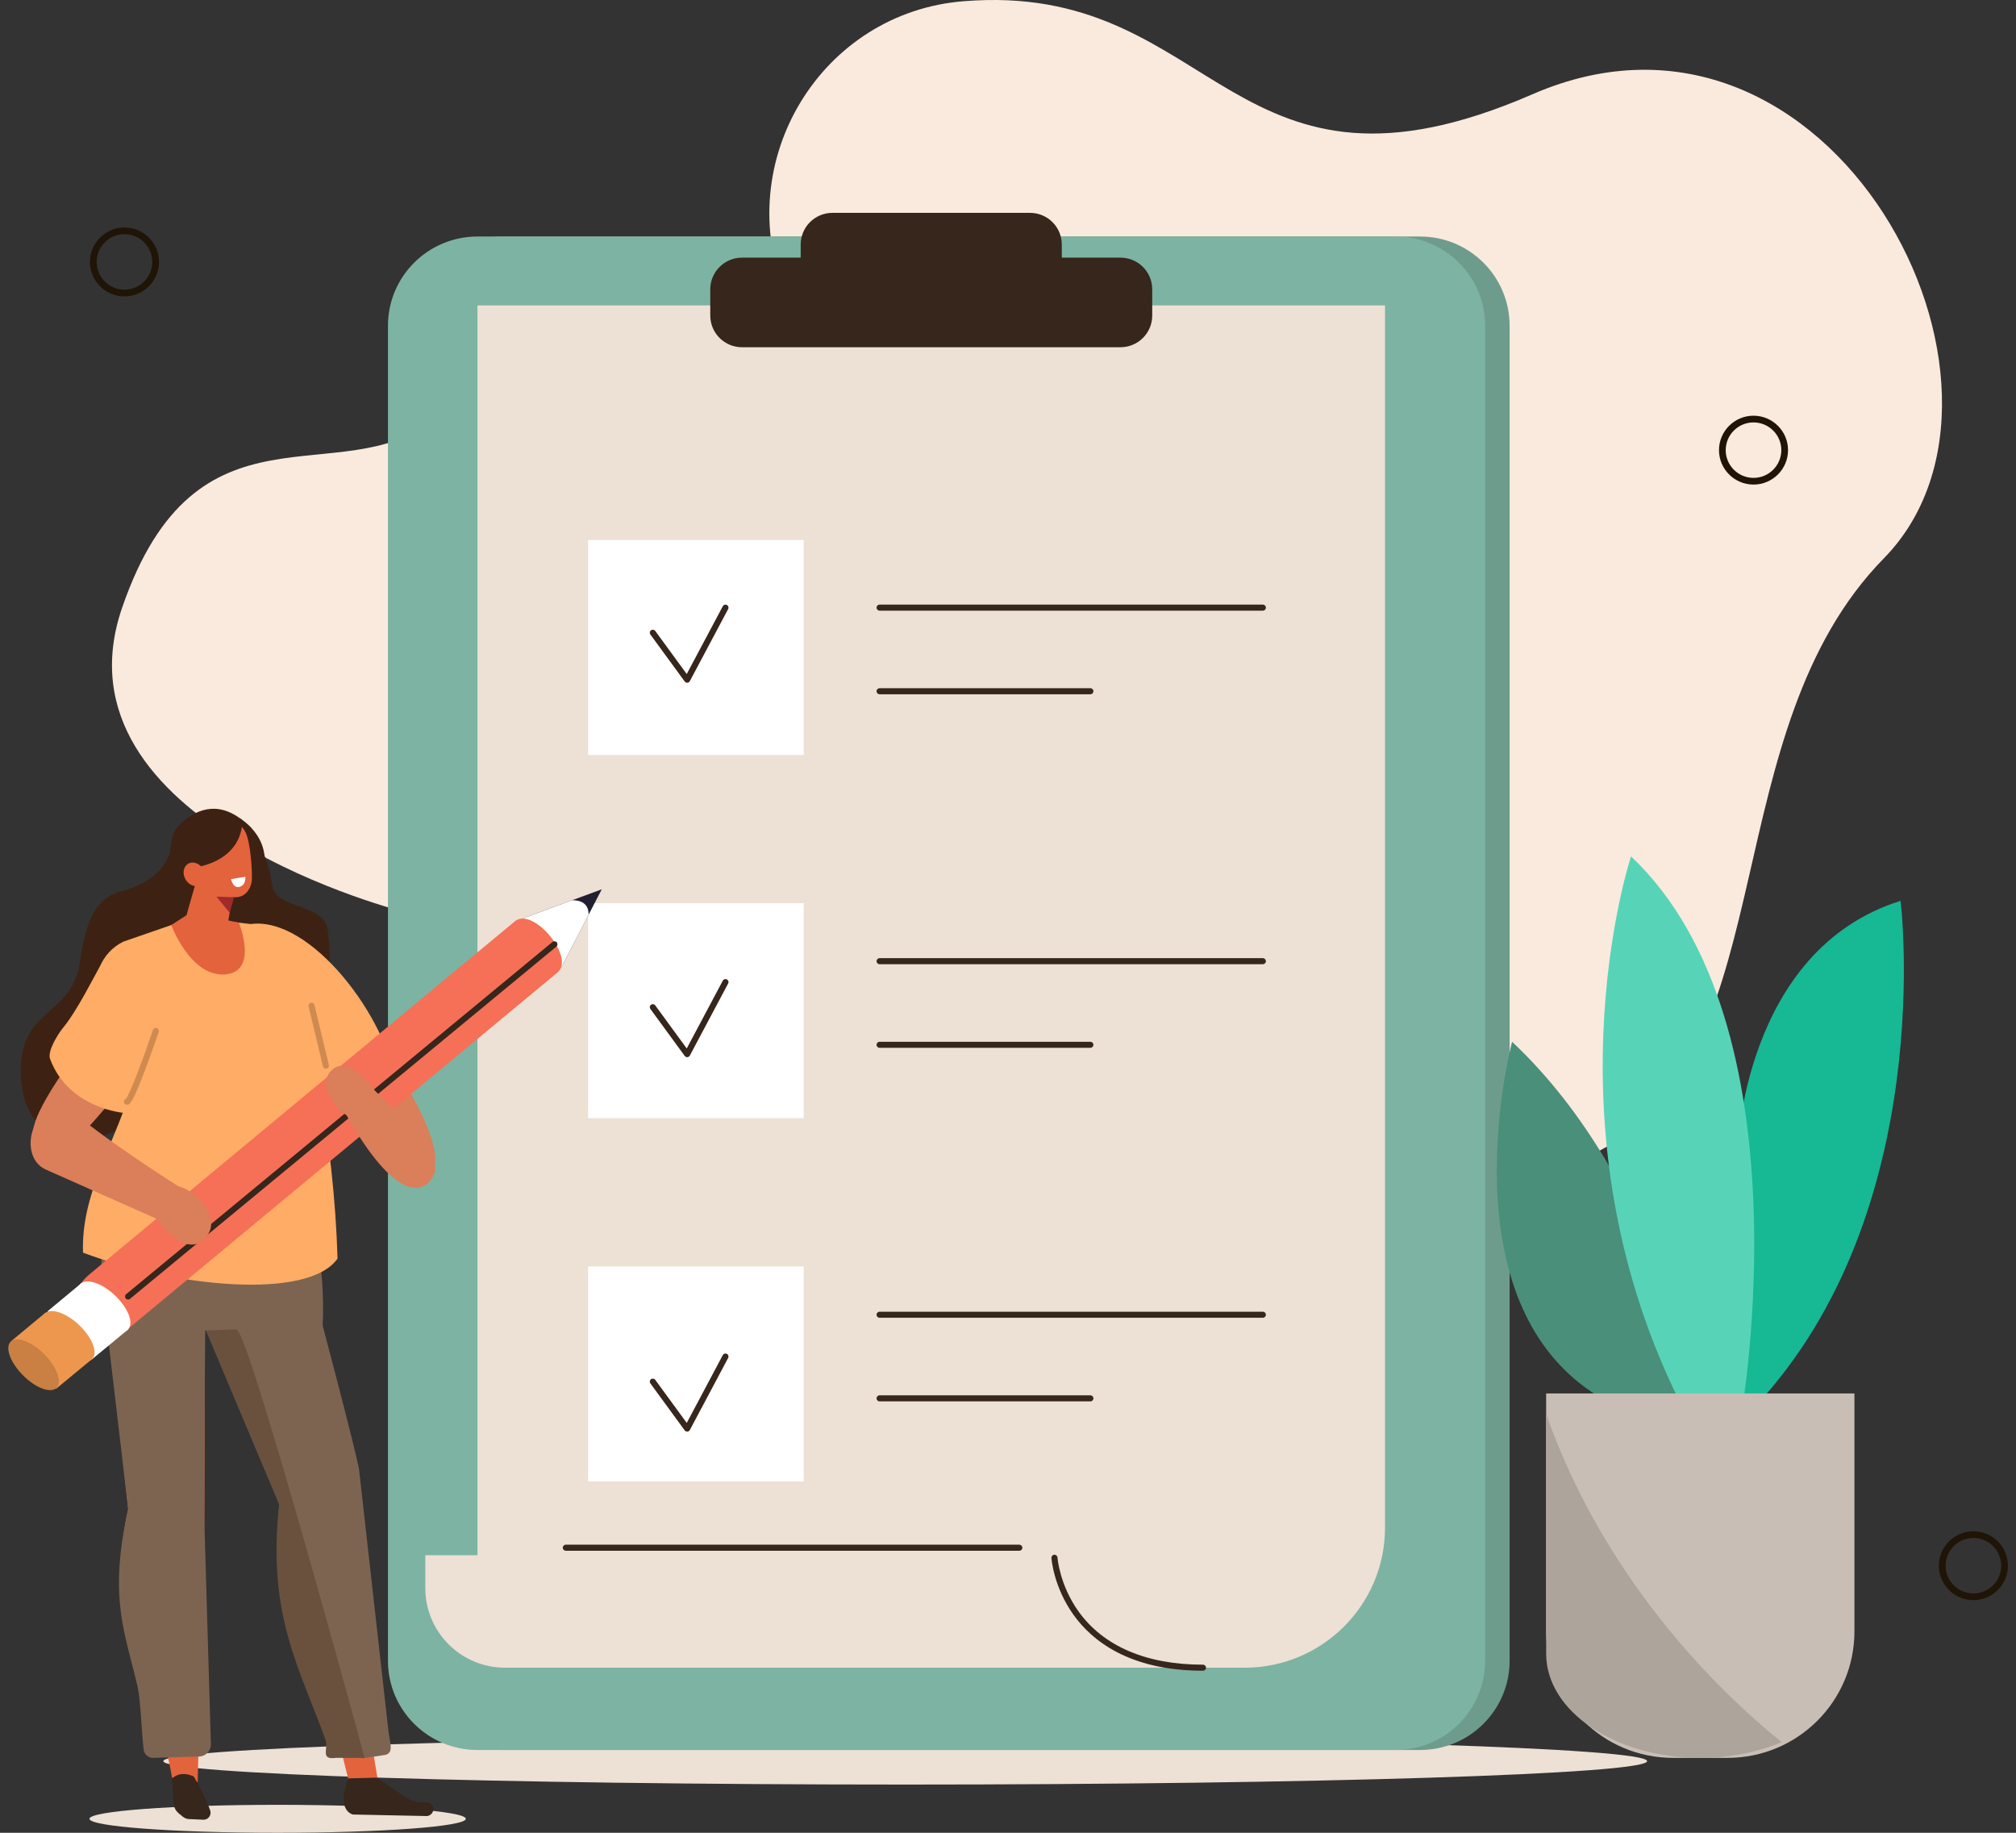 <svg width="132" height="120" viewBox="0 0 132 120" fill="none" xmlns="http://www.w3.org/2000/svg">
<rect x="0" y="0" width="132" height="120" fill="#333333" stroke="none"/>
<g clip-path="url(#clip0_162_4755)">
<path d="M26.66 59.761C26.66 59.761 3.12 53.946 7.998 39.784C12.875 25.621 22.23 32.376 28.504 27.439C34.778 22.502 26.66 59.762 26.66 59.762V59.761Z" fill="#FAEADD"/>
<path fill-rule="evenodd" clip-rule="evenodd" d="M51.439 19.302C47.848 10.597 53.734 0.794 63.145 0.076C63.384 0.058 63.627 0.042 63.874 0.03C79.671 -0.772 80.752 14.696 100.337 6.173C119.922 -2.35 134.35 25.329 123.347 36.557C112.343 47.785 116.711 68.345 105.424 74.954C94.137 81.564 70.279 79.86 66.947 63.686C64.47 51.665 55.752 29.758 51.439 19.301V19.302Z" fill="#FAEADD"/>
<path d="M107.847 115.309C107.847 116.156 86.098 116.843 59.27 116.843C32.441 116.843 10.693 116.156 10.693 115.309C10.693 114.462 32.441 113.775 59.27 113.775C86.098 113.775 107.847 114.462 107.847 115.309Z" fill="#EDE0D5"/>
<path d="M92.983 15.486H32.866C29.63 15.486 27.006 18.102 27.006 21.33V108.735C27.006 111.963 29.63 114.579 32.866 114.579H92.983C96.22 114.579 98.844 111.963 98.844 108.735V21.33C98.844 18.102 96.22 15.486 92.983 15.486Z" fill="#6D9C8D"/>
<path d="M114.813 31.727C113.567 31.727 112.553 30.716 112.553 29.473C112.553 28.23 113.567 27.218 114.813 27.218C116.06 27.218 117.074 28.23 117.074 29.473C117.074 30.716 116.06 31.727 114.813 31.727ZM114.813 27.657C113.809 27.657 112.993 28.472 112.993 29.473C112.993 30.474 113.809 31.289 114.813 31.289C115.817 31.289 116.634 30.474 116.634 29.473C116.634 28.472 115.817 27.657 114.813 27.657Z" fill="#1F1406"/>
<path d="M8.149 19.404C6.903 19.404 5.889 18.393 5.889 17.149C5.889 15.906 6.903 14.895 8.149 14.895C9.396 14.895 10.41 15.906 10.41 17.149C10.41 18.393 9.396 19.404 8.149 19.404ZM8.149 15.334C7.145 15.334 6.329 16.148 6.329 17.149C6.329 18.151 7.145 18.965 8.149 18.965C9.154 18.965 9.97 18.151 9.97 17.149C9.97 16.148 9.154 15.334 8.149 15.334Z" fill="#1F1406"/>
<path d="M129.21 104.768C127.963 104.768 126.949 103.757 126.949 102.514C126.949 101.27 127.963 100.259 129.21 100.259C130.457 100.259 131.471 101.27 131.471 102.514C131.471 103.757 130.457 104.768 129.21 104.768ZM129.21 100.698C128.206 100.698 127.389 101.512 127.389 102.514C127.389 103.515 128.206 104.329 129.21 104.329C130.214 104.329 131.031 103.515 131.031 102.514C131.031 101.512 130.214 100.698 129.21 100.698Z" fill="#1F1406"/>
<path d="M91.38 15.486H31.263C28.026 15.486 25.402 18.102 25.402 21.33V108.735C25.402 111.963 28.026 114.579 31.263 114.579H91.38C94.617 114.579 97.241 111.963 97.241 108.735V21.33C97.241 18.102 94.617 15.486 91.38 15.486Z" fill="#7DB3A2"/>
<path d="M81.49 109.192H40.683C35.48 109.192 31.262 107.182 31.262 101.993V19.998H90.686V100.022C90.686 105.087 86.569 109.192 81.491 109.192H81.49Z" fill="#EDE0D5"/>
<path d="M67.442 13.937H54.505C53.357 13.937 52.426 14.865 52.426 16.011V17.728C52.426 18.874 53.357 19.802 54.505 19.802H67.442C68.591 19.802 69.522 18.874 69.522 17.728V16.011C69.522 14.865 68.591 13.937 67.442 13.937Z" fill="#36261B"/>
<path d="M73.364 16.869H48.585C47.437 16.869 46.506 17.798 46.506 18.943V20.661C46.506 21.806 47.437 22.735 48.585 22.735H73.364C74.512 22.735 75.443 21.806 75.443 20.661V18.943C75.443 17.798 74.512 16.869 73.364 16.869Z" fill="#36261B"/>
<path d="M52.622 35.356H38.506V49.433H52.622V35.356Z" fill="white"/>
<path d="M52.622 59.137H38.506V73.214H52.622V59.137Z" fill="white"/>
<path d="M52.622 82.917H38.506V96.994H52.622V82.917Z" fill="white"/>
<path d="M82.687 39.982H57.592C57.483 39.982 57.394 39.893 57.394 39.784C57.394 39.675 57.483 39.587 57.592 39.587H82.687C82.796 39.587 82.885 39.675 82.885 39.784C82.885 39.893 82.796 39.982 82.687 39.982Z" fill="#36261B"/>
<path d="M71.394 45.456H57.593C57.483 45.456 57.394 45.367 57.394 45.258C57.394 45.149 57.483 45.06 57.593 45.06H71.394C71.503 45.06 71.593 45.149 71.593 45.258C71.593 45.367 71.503 45.456 71.394 45.456Z" fill="#36261B"/>
<path d="M82.687 63.131H57.592C57.483 63.131 57.394 63.042 57.394 62.933C57.394 62.824 57.483 62.735 57.592 62.735H82.687C82.796 62.735 82.885 62.824 82.885 62.933C82.885 63.042 82.796 63.131 82.687 63.131Z" fill="#36261B"/>
<path d="M71.394 68.605H57.593C57.483 68.605 57.394 68.516 57.394 68.407C57.394 68.298 57.483 68.209 57.593 68.209H71.394C71.503 68.209 71.593 68.298 71.593 68.407C71.593 68.516 71.503 68.605 71.394 68.605Z" fill="#36261B"/>
<path d="M82.687 86.279H57.592C57.483 86.279 57.394 86.19 57.394 86.081C57.394 85.972 57.483 85.883 57.592 85.883H82.687C82.796 85.883 82.885 85.972 82.885 86.081C82.885 86.19 82.796 86.279 82.687 86.279Z" fill="#36261B"/>
<path d="M71.394 91.754H57.593C57.483 91.754 57.394 91.665 57.394 91.556C57.394 91.447 57.483 91.358 57.593 91.358H71.394C71.503 91.358 71.593 91.447 71.593 91.556C71.593 91.665 71.503 91.754 71.394 91.754Z" fill="#36261B"/>
<path d="M44.992 44.701C44.929 44.701 44.869 44.671 44.832 44.62L42.584 41.544C42.519 41.456 42.539 41.332 42.627 41.268C42.715 41.204 42.839 41.223 42.904 41.311L44.965 44.132L47.326 39.693C47.378 39.596 47.498 39.56 47.594 39.611C47.691 39.663 47.728 39.782 47.676 39.878L45.167 44.597C45.135 44.657 45.073 44.697 45.006 44.702C45.001 44.702 44.996 44.702 44.992 44.702V44.701Z" fill="#36261B"/>
<path d="M44.992 69.217C44.929 69.217 44.869 69.187 44.832 69.135L42.584 66.06C42.519 65.972 42.539 65.848 42.627 65.784C42.715 65.719 42.839 65.739 42.904 65.827L44.965 68.648L47.326 64.209C47.378 64.112 47.498 64.076 47.594 64.127C47.691 64.179 47.728 64.298 47.676 64.394L45.167 69.113C45.135 69.173 45.073 69.213 45.006 69.218C45.001 69.218 44.996 69.218 44.992 69.218V69.217Z" fill="#36261B"/>
<path d="M44.992 93.734C44.929 93.734 44.869 93.704 44.832 93.653L42.584 90.576C42.519 90.489 42.539 90.365 42.627 90.301C42.715 90.237 42.839 90.256 42.904 90.344L44.965 93.165L47.326 88.726C47.378 88.629 47.498 88.593 47.594 88.644C47.691 88.695 47.728 88.815 47.676 88.911L45.167 93.63C45.135 93.69 45.073 93.73 45.006 93.734C45.001 93.734 44.996 93.734 44.992 93.734V93.734Z" fill="#36261B"/>
<path d="M66.743 109.191H33.069C30.185 109.191 27.847 106.86 27.847 103.983V101.826H66.743V109.191Z" fill="#EDE0D5"/>
<path d="M78.767 109.389C73.903 109.389 71.463 107.387 70.273 105.706C68.982 103.882 68.85 102.082 68.845 102.006C68.838 101.897 68.92 101.803 69.029 101.796C69.139 101.788 69.233 101.871 69.24 101.98C69.242 101.998 69.373 103.76 70.607 105.494C72.238 107.784 75.058 108.994 78.766 108.994C78.875 108.994 78.965 109.083 78.965 109.192C78.965 109.3 78.875 109.389 78.766 109.389H78.767Z" fill="#36261B"/>
<path d="M66.743 101.533H37.047C36.938 101.533 36.849 101.444 36.849 101.336C36.849 101.227 36.938 101.138 37.047 101.138H66.742C66.851 101.138 66.94 101.227 66.94 101.336C66.94 101.444 66.851 101.533 66.742 101.533H66.743Z" fill="#36261B"/>
<path fill-rule="evenodd" clip-rule="evenodd" d="M18.375 63.451C22.452 63.243 29.17 73.977 28.448 76.272C28.308 76.718 26.43 74.642 26.089 74.227C23.649 71.261 20.392 68.684 20.392 68.684L18.375 63.451Z" fill="#DB7E5A"/>
<path d="M18.178 120C11.373 120 5.856 119.59 5.856 119.085C5.856 118.579 11.373 118.169 18.178 118.169C24.983 118.169 30.5 118.579 30.5 119.085C30.5 119.59 24.983 120 18.178 120Z" fill="#EDE0D5"/>
<path fill-rule="evenodd" clip-rule="evenodd" d="M23.012 117.314L24.779 116.798L24.355 114.246L22.256 114.276L23.012 117.314Z" fill="#E3633D"/>
<path fill-rule="evenodd" clip-rule="evenodd" d="M16.481 78.095C20.456 82.346 20.364 83.906 20.364 83.906C20.364 83.906 23.539 95.812 23.525 96.344L25.429 113.302C25.52 114.102 25.842 114.824 25.149 114.913L23.718 115.126C22.135 110.113 17.39 106.338 18.287 98.496L13.125 86.231C7.164 77.117 16.481 78.094 16.481 78.094V78.095Z" fill="#7D6451"/>
<path fill-rule="evenodd" clip-rule="evenodd" d="M24.678 116.391L26.359 117.541C26.68 117.814 27.089 117.973 27.521 117.994L27.962 118.015C28.158 118.025 28.322 118.158 28.365 118.344C28.426 118.6 28.244 118.86 27.976 118.905L23.106 118.804C23.106 118.804 21.967 118.574 22.813 116.439L24.678 116.39V116.391Z" fill="#36261B"/>
<path fill-rule="evenodd" clip-rule="evenodd" d="M23.872 115.102L22.017 115.092C20.922 115.248 21.527 114.519 21.306 113.899C19.676 109.324 17.455 105.757 18.286 98.496L13.124 86.231C14.209 85.963 15.331 86.501 15.778 87.505C17.221 90.746 23.103 112.195 23.871 115.101L23.872 115.102Z" fill="#69513E"/>
<path fill-rule="evenodd" clip-rule="evenodd" d="M13.449 79.645L13.378 99.573L12.942 116.677L11.264 116.394C10.265 110.357 6.76 106.112 8.393 98.802L6.961 85.201L10.293 80.304L13.45 79.645H13.449Z" fill="#E3633D"/>
<path fill-rule="evenodd" clip-rule="evenodd" d="M13.449 79.645L13.378 99.573L13.808 114.191C13.821 114.629 13.475 114.995 13.036 115.007L10.043 115.095C9.715 115.105 9.435 114.862 9.4 114.537C9.264 113.253 9.196 111.271 9.029 110.53C8.208 106.905 7.075 104.702 8.393 98.801L6.767 84.953L10.293 80.303L13.449 79.644V79.645Z" fill="#7D6451"/>
<path fill-rule="evenodd" clip-rule="evenodd" d="M9.48 75.568L18.968 75.963C21.591 80.77 21.122 86.77 21.122 86.77L14.136 87.088C10.904 87.022 7.082 89.522 6.68 84.211C6.22 78.14 9.48 75.568 9.48 75.568Z" fill="#7D6451"/>
<path fill-rule="evenodd" clip-rule="evenodd" d="M12.687 116.312C12.687 116.312 13.479 117.683 13.763 118.539C13.811 118.685 13.786 118.844 13.695 118.963C13.605 119.083 13.461 119.15 13.308 119.144C12.98 119.129 12.605 119.112 12.372 119.103C12.227 119.096 12.088 119.042 11.974 118.95C11.905 118.895 11.823 118.828 11.736 118.758C11.339 118.435 11.345 118.079 11.338 117.577C11.332 117.059 11.249 116.468 11.249 116.468C11.85 115.867 12.686 116.314 12.686 116.314L12.687 116.312Z" fill="#36261B"/>
<path fill-rule="evenodd" clip-rule="evenodd" d="M11.283 55.062C11.283 55.062 11.311 57.483 7.982 58.343C5.978 58.861 5.589 60.762 5.211 63.091C4.607 66.819 0.828 65.896 1.429 71.103C1.798 74.295 5.033 76.39 9.564 72.718C14.096 69.047 22.62 71.797 21.472 60.95C21.274 59.074 18.011 59.621 17.811 57.897C17.593 56.007 16.369 54.114 16.369 54.114L11.283 55.061V55.062Z" fill="#3D2213"/>
<path fill-rule="evenodd" clip-rule="evenodd" d="M16.411 60.503C20.37 59.963 25.444 66.736 25.941 71.115C25.996 71.609 25.959 71.4 25.76 71.918C23.257 78.434 16.857 65.67 16.857 65.67L16.41 60.502L16.411 60.503Z" fill="#FFAC66"/>
<path fill-rule="evenodd" clip-rule="evenodd" d="M15.703 53.575C15.703 53.575 18.318 55.089 16.923 57.944C15.529 60.801 14.978 58.632 14.978 58.632C14.978 58.632 14.22 54.64 15.703 53.575Z" fill="#3D2213"/>
<path fill-rule="evenodd" clip-rule="evenodd" d="M17.471 60.629L13.424 60.146L12.312 60.187L8.07 61.656C6.639 62.36 5.958 64.016 6.482 65.519L8.542 71.419C7.398 75.075 5.295 78.252 5.437 82.017C11.397 84.259 20.176 85.156 22.101 82.403C21.877 74.867 20.324 65.483 17.469 60.628L17.471 60.629Z" fill="#FFAC66"/>
<path fill-rule="evenodd" clip-rule="evenodd" d="M15.425 57.572C15.425 57.572 15.103 59.395 14.836 60.904C14.765 61.306 14.482 61.638 14.096 61.774C13.709 61.909 13.28 61.826 12.972 61.557C12.87 61.469 12.772 61.383 12.679 61.302C12.257 60.934 12.086 60.355 12.24 59.816C12.637 58.436 13.357 55.923 13.357 55.923L15.424 57.571L15.425 57.572Z" fill="#E3633D"/>
<path fill-rule="evenodd" clip-rule="evenodd" d="M14.527 58.003C14.527 58.003 13.499 58.355 12.911 58.1C12.911 58.1 13.783 59.153 14.71 59.022L14.525 58.003H14.527Z" fill="#E3633D"/>
<path fill-rule="evenodd" clip-rule="evenodd" d="M12.35 55.36C12.249 54.827 12.602 54.314 13.136 54.214C13.707 54.108 14.427 53.974 14.997 53.867C15.531 53.767 15.964 54.141 16.145 54.652C16.36 55.255 16.505 56.563 16.494 57.525C16.488 58.067 16.164 58.627 15.63 58.725C15.059 58.832 13.248 58.609 12.893 57.622C12.622 56.871 12.496 56.144 12.35 55.36Z" fill="#E3633D"/>
<path fill-rule="evenodd" clip-rule="evenodd" d="M11.222 56.946C11.222 56.946 10.877 54.88 11.674 54.078C12.744 53.001 14.207 52.387 15.855 53.687C15.855 53.687 16.191 56.893 11.221 56.946H11.222Z" fill="#3D2213"/>
<path fill-rule="evenodd" clip-rule="evenodd" d="M12.152 57.588C12.379 57.971 12.821 58.13 13.14 57.943C13.459 57.755 13.533 57.292 13.306 56.909C13.079 56.525 12.637 56.366 12.318 56.554C11.999 56.742 11.925 57.204 12.152 57.588Z" fill="#E3633D"/>
<path fill-rule="evenodd" clip-rule="evenodd" d="M15.326 58.749L15.037 59.761L14.17 58.704L15.326 58.749Z" fill="#A12A2A"/>
<path fill-rule="evenodd" clip-rule="evenodd" d="M16.06 57.406L15.129 57.56C15.129 57.56 15.252 58.192 15.691 58.064C16.131 57.937 16.06 57.406 16.06 57.406Z" fill="white"/>
<path d="M15.64 60.411C15.64 60.411 16.971 63.658 14.711 63.8C12.451 63.942 11.214 60.568 11.214 60.568L12.457 59.761L15.64 60.411Z" fill="#E3633D"/>
<path fill-rule="evenodd" clip-rule="evenodd" d="M9.829 64.052C10.544 67.124 11.418 67.638 4.975 74.712C4.623 75.099 3.907 73.586 3.389 73.865C2.701 74.236 2.278 74.62 2.206 74.407C1.58 72.549 8.869 64.055 8.869 64.055L9.829 64.052Z" fill="#DB7E5A"/>
<path fill-rule="evenodd" clip-rule="evenodd" d="M36.742 63.365L39.402 58.226L33.857 60.274L36.742 63.365Z" fill="#222030"/>
<path fill-rule="evenodd" clip-rule="evenodd" d="M36.742 63.365L38.541 59.89C38.538 59.274 38.196 58.944 37.465 58.942L33.856 60.275L36.741 63.366L36.742 63.365Z" fill="white"/>
<path d="M5.127 86.876C5.895 87.796 7.484 87.752 8.658 86.778L36.51 63.666C37.685 62.692 34.892 59.344 33.717 60.319L5.865 83.43C4.691 84.405 4.359 85.956 5.127 86.876Z" fill="#F57056"/>
<path fill-rule="evenodd" clip-rule="evenodd" d="M6.115 86.302C6.978 87.122 7.996 87.456 8.387 87.047C8.779 86.638 8.395 85.64 7.532 84.819C6.668 83.999 5.651 83.665 5.259 84.074C4.868 84.483 5.251 85.48 6.115 86.302Z" fill="white"/>
<path fill-rule="evenodd" clip-rule="evenodd" d="M8.388 87.046L6.021 89.001L3.109 85.858L5.33 84.013L8.388 87.046Z" fill="white"/>
<path d="M3.767 88.241C2.903 87.421 2.52 86.423 2.911 86.014C3.302 85.604 4.319 85.938 5.183 86.758C6.047 87.579 6.431 88.577 6.04 88.986C5.649 89.396 4.631 89.062 3.767 88.241Z" fill="#ED974E"/>
<path fill-rule="evenodd" clip-rule="evenodd" d="M6.042 88.973L3.675 90.928L0.763 87.784L2.984 85.94L6.042 88.973Z" fill="#ED974E"/>
<path d="M1.502 90.044C0.673 89.209 0.313 88.223 0.699 87.842C1.084 87.462 2.069 87.831 2.899 88.666C3.728 89.502 4.088 90.488 3.702 90.869C3.317 91.249 2.332 90.88 1.502 90.044Z" fill="#C98042"/>
<path d="M8.388 85.086C8.432 85.086 8.477 85.071 8.513 85.04L36.429 61.978C36.513 61.909 36.525 61.784 36.455 61.7C36.386 61.616 36.261 61.604 36.175 61.674L8.26 84.736C8.176 84.805 8.164 84.931 8.234 85.015C8.274 85.062 8.33 85.086 8.387 85.086H8.388Z" fill="#36261B"/>
<path fill-rule="evenodd" clip-rule="evenodd" d="M24.274 71.153C24.274 71.153 28.988 75.487 28.449 76.818C27.91 78.148 26.135 78.891 22.952 73.478C19.769 68.064 24.274 71.152 24.274 71.152V71.153Z" fill="#DB7E5A"/>
<path fill-rule="evenodd" clip-rule="evenodd" d="M12.504 78.191C12.504 78.191 8.131 75.488 5.332 73.255C2.418 70.932 0.857 75.631 3.004 76.578C3.888 76.967 10.799 80.043 10.799 80.043L12.504 78.191Z" fill="#DB7E5A"/>
<path fill-rule="evenodd" clip-rule="evenodd" d="M10.116 78.453C9.818 78.764 9.794 79.247 10.049 79.589C10.747 80.526 12.23 82.191 13.332 81.166C14.822 79.78 12.574 77.719 11.575 77.672C11.014 77.645 10.478 78.072 10.116 78.451V78.453Z" fill="#DB7E5A"/>
<path fill-rule="evenodd" clip-rule="evenodd" d="M7.716 62.141C7.716 62.141 7.268 62.036 6.563 63.242C6.16 63.931 5.058 66.165 4.135 67.286C3.796 67.698 3.089 68.824 3.279 69.333C4.499 72.613 8.158 72.87 8.158 72.87L12.55 66.18L7.715 62.139L7.716 62.141Z" fill="#FFAC66"/>
<path fill-rule="evenodd" clip-rule="evenodd" d="M24.657 71.576C24.657 71.576 22.981 68.992 21.772 70.023C20.564 71.054 22.192 73.034 23.056 73.148C23.921 73.261 24.657 71.576 24.657 71.576Z" fill="#DB7E5A"/>
<path d="M8.336 72.33C8.509 72.33 8.719 72.141 9.558 69.9C9.989 68.749 10.386 67.58 10.39 67.568C10.425 67.464 10.369 67.353 10.266 67.317C10.163 67.282 10.05 67.338 10.014 67.441C9.329 69.46 8.49 71.665 8.241 71.944C8.172 71.969 8.119 72.031 8.11 72.108C8.098 72.217 8.177 72.314 8.286 72.326C8.303 72.328 8.319 72.33 8.337 72.33H8.336Z" fill="#CF8A4F"/>
<path d="M21.34 69.978C21.355 69.978 21.371 69.976 21.387 69.972C21.493 69.946 21.559 69.839 21.533 69.734L20.591 65.803C20.565 65.697 20.458 65.632 20.352 65.656C20.246 65.682 20.18 65.789 20.205 65.895L21.148 69.826C21.17 69.916 21.251 69.978 21.34 69.978Z" fill="#CF8A4F"/>
<path d="M111.284 92.15C111.284 92.15 108.827 77.441 99.006 68.209C99.006 68.209 93.804 87.684 107.064 92.584C108.023 92.939 111.284 92.15 111.284 92.15Z" fill="#4A8F79"/>
<path d="M113.763 75.31C113.763 75.31 114.147 62.207 124.443 58.982C124.443 58.982 126.953 79.308 114.86 92.15L112.356 93.395L113.762 75.31H113.763Z" fill="#17B894"/>
<path d="M114.019 92.584C114.019 92.584 118.496 67.101 106.793 56.072C106.793 56.072 100.607 74.697 110.827 93.395L114.019 92.584Z" fill="#57D4B7"/>
<path d="M109.542 115.096H113.115C117.702 115.096 121.421 111.388 121.421 106.813V91.234H101.236V106.813C101.236 111.388 104.955 115.096 109.542 115.096Z" fill="#C9BEB5"/>
<path d="M101.237 108.28V92.585C105.292 104.113 113.426 111.478 116.662 114.061C115.114 114.714 113.29 115.097 111.329 115.097C105.755 115.097 101.237 112.045 101.237 108.28Z" fill="#ADA49C"/>
</g>
<defs>
<clipPath id="clip0_162_4755">
<rect width="131.471" height="120" fill="white"/>
</clipPath>
</defs>
</svg>
